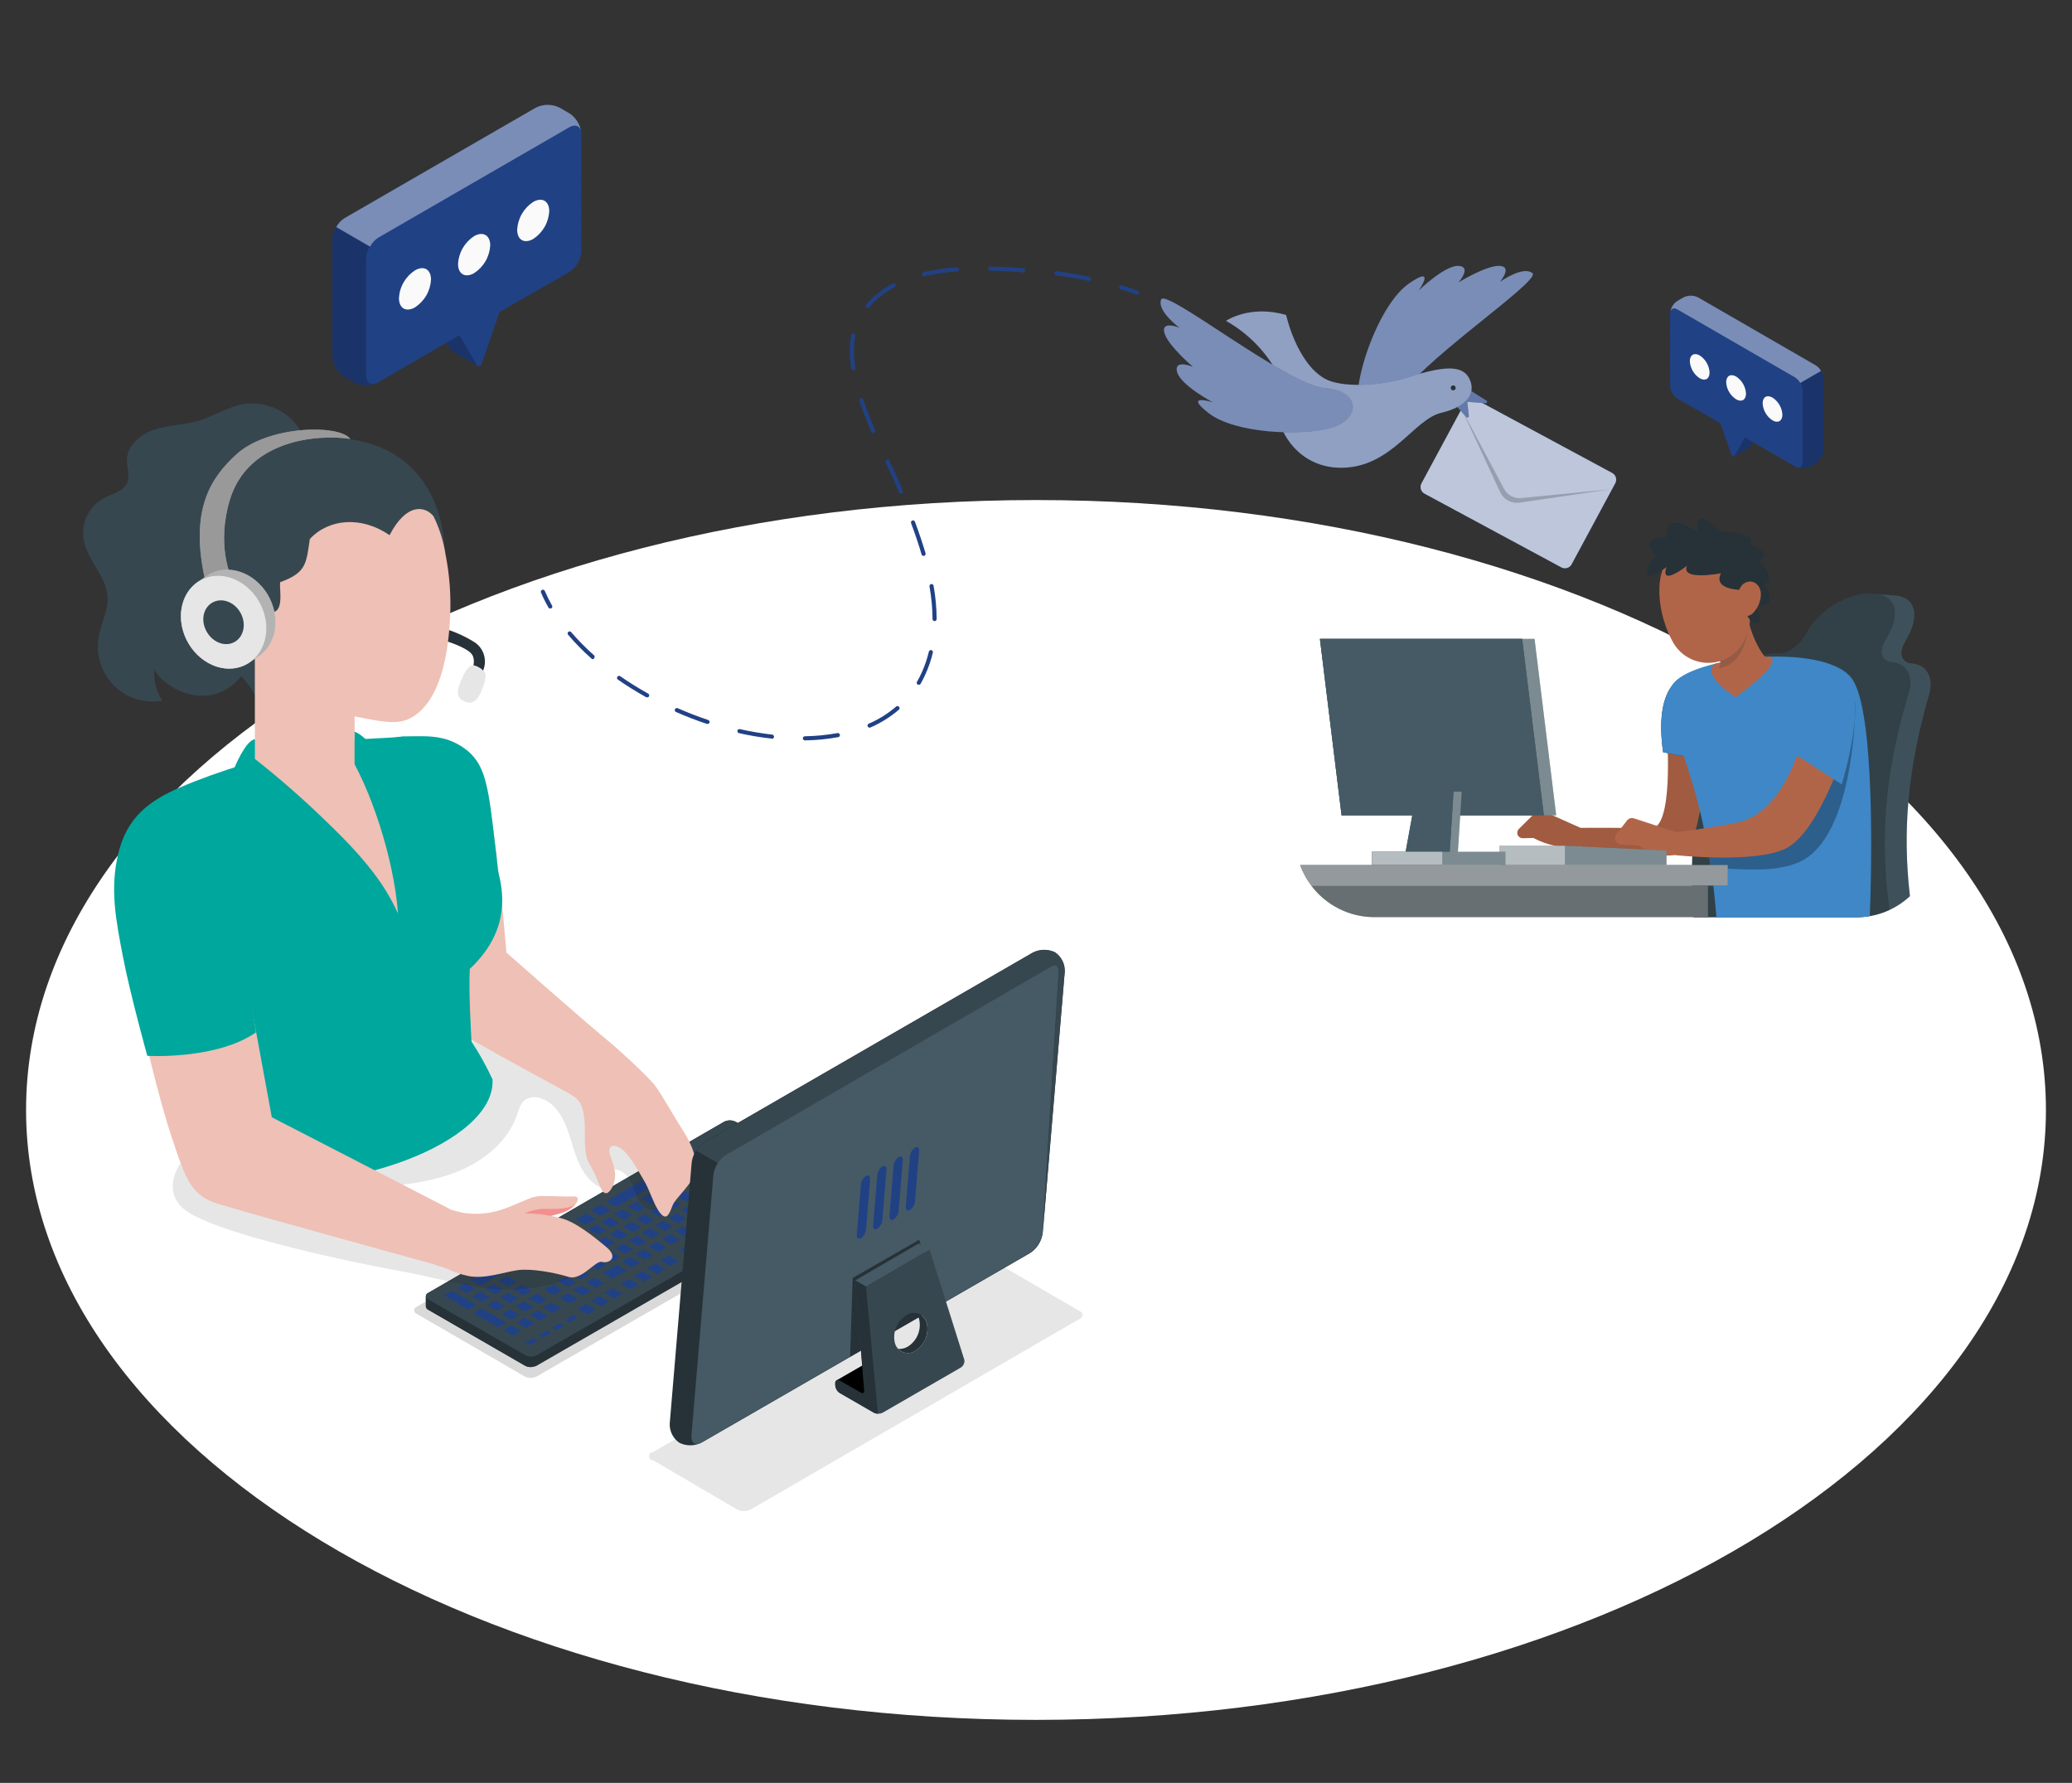<svg width="537" height="462" viewBox="0 0 537 462" fill="none" xmlns="http://www.w3.org/2000/svg">
<rect x="0" y="0" width="537" height="462" fill="#333333" stroke="none"/>
<g clip-path="url(#clip0)">
<path d="M268.5 445.679C413.058 445.679 530.245 374.917 530.245 287.629C530.245 200.34 413.058 129.579 268.5 129.579C123.942 129.579 6.755 200.34 6.755 287.629C6.755 374.917 123.942 445.679 268.5 445.679Z" fill="white"/>
<path opacity="0.15" d="M107.924 340.416L136.009 356.698C136.483 356.941 137.008 357.068 137.54 357.068C138.072 357.068 138.597 356.941 139.07 356.698L219.685 310.226C219.87 310.164 220.032 310.045 220.146 309.886C220.261 309.727 220.323 309.536 220.323 309.34C220.323 309.144 220.261 308.953 220.146 308.794C220.032 308.635 219.87 308.516 219.685 308.454L191.6 292.172C191.125 291.931 190.601 291.806 190.069 291.806C189.537 291.806 189.013 291.931 188.539 292.172L107.924 338.676C107.749 338.745 107.599 338.864 107.493 339.02C107.387 339.175 107.331 339.358 107.331 339.546C107.331 339.734 107.387 339.917 107.493 340.073C107.599 340.228 107.749 340.347 107.924 340.416Z" fill="black"/>
<path d="M216.398 306.059C216.379 305.872 216.312 305.693 216.203 305.541C216.094 305.388 215.946 305.267 215.775 305.189L190.654 290.69C190.191 290.452 189.677 290.327 189.156 290.327C188.635 290.327 188.121 290.452 187.658 290.69L110.985 335.025C110.814 335.103 110.667 335.224 110.558 335.376C110.448 335.529 110.381 335.708 110.362 335.895V338.526C110.381 338.713 110.448 338.891 110.558 339.044C110.667 339.197 110.814 339.318 110.985 339.396L136.106 353.895C136.571 354.128 137.084 354.25 137.604 354.25C138.124 354.25 138.637 354.128 139.102 353.895L215.775 309.678C215.945 309.601 216.091 309.482 216.2 309.331C216.31 309.18 216.378 309.004 216.398 308.819V306.059Z" fill="#263238"/>
<path d="M136.107 351.188L110.986 336.754C110.805 336.692 110.648 336.576 110.537 336.421C110.426 336.266 110.366 336.08 110.366 335.889C110.366 335.698 110.426 335.512 110.537 335.357C110.648 335.202 110.805 335.086 110.986 335.025L187.659 290.69C188.122 290.452 188.636 290.327 189.157 290.327C189.678 290.327 190.192 290.452 190.655 290.69L215.776 305.189C215.957 305.25 216.114 305.366 216.225 305.522C216.336 305.677 216.396 305.863 216.396 306.053C216.396 306.244 216.336 306.43 216.225 306.585C216.114 306.74 215.957 306.857 215.776 306.918L139.103 351.188C138.64 351.427 138.126 351.551 137.605 351.551C137.084 351.551 136.57 351.427 136.107 351.188Z" fill="#37474F"/>
<path d="M137.502 351.564V354.26C137.012 354.261 136.53 354.143 136.095 353.916L110.996 339.417C110.825 339.339 110.678 339.218 110.568 339.065C110.459 338.913 110.392 338.734 110.373 338.547V335.884C110.392 336.071 110.459 336.249 110.568 336.402C110.678 336.554 110.825 336.676 110.996 336.754L136.095 351.199C136.53 351.426 137.012 351.551 137.502 351.564Z" fill="#263238"/>
<path d="M188.968 292.978L191.46 294.406L188.088 296.361L185.51 294.911L188.882 292.967L188.968 292.978ZM192.867 295.222L195.348 296.661L192.706 298.186L190.193 296.79L192.845 295.254L192.867 295.222ZM184.275 295.695H184.329L186.82 297.134L184.168 298.659L181.601 297.231L184.243 295.695H184.275ZM196.776 297.467L199.268 298.906L194.972 301.376L192.405 299.937L196.701 297.467H196.776ZM188.893 297.521L191.385 298.96L189.237 300.173L186.67 298.734L188.818 297.521H188.893ZM180.301 298.004H180.355L182.847 299.432L180.194 300.968L177.627 299.518L180.269 297.993L180.301 298.004ZM185.456 299.518H185.521L188.002 300.947L185.897 302.16L183.33 300.721L185.478 299.507L185.456 299.518ZM200.686 299.722L203.167 301.151L199.859 303.116L197.292 301.666L200.664 299.722H200.686ZM176.317 300.302L178.798 301.741L159.659 312.793L157.081 311.343L176.231 300.302H176.317ZM191.17 300.71H191.224L193.715 302.149L191.567 303.363L188.99 301.924L191.138 300.71H191.17ZM182.02 301.505L184.511 302.934L182.363 304.147L179.786 302.708L181.934 301.494L182.02 301.505ZM204.574 301.967L207.065 303.406L204.917 304.62L202.34 303.17L204.488 301.956L204.574 301.967ZM195.982 302.439H196.035L198.516 303.879L196.368 305.092L193.801 303.642L195.949 302.429L195.982 302.439ZM187.733 302.708H187.787L190.279 304.136L188.131 305.35L185.553 303.911L187.701 302.697L187.733 302.708ZM178.583 303.492L181.074 304.931L178.926 306.145L176.349 304.695L178.497 303.481L178.583 303.492ZM201.137 303.954H201.201L203.682 305.393L201.534 306.607L198.967 305.157L201.115 303.943L201.137 303.954ZM192.545 304.426H192.598L195.09 305.866L192.942 307.079L190.365 305.629L192.513 304.416L192.545 304.426ZM184.296 304.695H184.361L186.842 306.123L184.694 307.337L182.127 305.898L184.275 304.684L184.296 304.695ZM209.321 304.695H209.374L211.866 306.123L209.213 307.659L206.646 306.209L209.288 304.684L209.321 304.695ZM175.146 305.479H175.157L177.638 306.918L175.49 308.132L173.009 306.693L175.103 305.479H175.146ZM197.7 305.941H197.711L200.192 307.38L198.044 308.593L195.563 307.154L197.711 305.941H197.7ZM189.108 306.413L191.6 307.852L189.452 309.066L186.971 307.638L189.119 306.424L189.108 306.413ZM180.87 306.682H180.924L183.405 308.121L181.257 309.335L178.69 307.885L180.838 306.671L180.87 306.682ZM171.72 307.466L174.201 308.905L172.053 310.119L169.486 308.669L171.634 307.455L171.72 307.466ZM203.843 307.863L206.335 309.292L204.187 310.516L201.609 309.066L203.757 307.852L203.843 307.863ZM194.274 307.928L196.766 309.367L194.618 310.58L192.04 309.141L194.188 307.928H194.274ZM185.682 308.4H185.746L188.227 309.839L186.079 311.053L183.469 309.678L185.617 308.465L185.682 308.4ZM177.444 308.669L179.936 310.108L177.788 311.321L175.21 309.872L177.358 308.658L177.444 308.669ZM168.294 309.453H168.348L170.839 310.892L168.691 312.105L166.114 310.666L168.262 309.453H168.294ZM200.417 309.85H200.482L202.963 311.289L200.815 312.503L198.248 311.053L200.342 309.839L200.417 309.85ZM190.848 309.915H190.902L193.393 311.354L191.245 312.567L188.668 311.128L190.816 309.915H190.848ZM182.256 310.398L184.747 311.826L182.599 313.04L180.022 311.601L182.17 310.387L182.256 310.398ZM174.007 310.656L176.499 312.095L174.351 313.308L171.784 311.826L173.879 310.613L174.007 310.656ZM164.857 311.45H164.911L167.402 312.879L165.254 314.092L162.688 312.653L164.782 311.44L164.857 311.45ZM196.991 311.837L199.472 313.276L197.324 314.49L194.757 313.04L196.905 311.826L196.991 311.837ZM187.411 311.912H187.475L189.956 313.341L187.808 314.554L185.242 313.115L187.39 311.901L187.411 311.912ZM155.889 312.127H155.825L158.316 313.566L155.664 315.091L153.097 313.652L155.739 312.116L155.889 312.127ZM178.808 312.385H178.862L181.354 313.813L179.206 315.037L176.628 313.588L178.776 312.374L178.808 312.385ZM170.571 312.642H170.624L173.105 314.082L170.957 315.295L168.39 313.856L170.538 312.642H170.571ZM161.42 313.437L163.901 314.866L161.753 316.079L159.186 314.64L161.334 313.426L161.42 313.437ZM193.544 313.824H193.597L196.089 315.263L193.941 316.477L191.267 315.048L193.415 313.835L193.544 313.824ZM183.974 313.899L186.466 315.327L184.318 316.552L181.751 315.102L183.899 313.888L183.974 313.899ZM175.382 314.372H175.447L177.928 315.811L175.78 317.024L173.213 315.574L175.361 314.361L175.382 314.372ZM151.926 314.436H151.98L154.471 315.864L151.819 317.4L149.252 315.95L151.894 314.425L151.926 314.436ZM167.145 314.629L169.572 316.122L167.424 317.336L164.846 315.897L166.994 314.683L167.145 314.629ZM157.994 315.424H157.973L160.464 316.863L158.316 318.077L155.739 316.627L157.887 315.413L157.994 315.424ZM180.548 315.886H180.527L183.018 317.325L180.87 318.539L178.293 317.089L180.441 315.875L180.548 315.886ZM171.956 316.359L174.448 317.798L172.3 319.011L169.733 317.561L171.881 316.348L171.956 316.359ZM163.708 316.627H163.762L166.253 318.055L164.105 319.269L161.528 317.83L163.676 316.616L163.708 316.627ZM188.635 316.627L191.116 318.066L188.968 319.28L186.401 317.83L188.549 316.616L188.635 316.627ZM147.952 316.681L150.433 318.12L147.791 319.645L145.214 318.195L147.866 316.67L147.952 316.681ZM154.557 317.357H154.611L157.103 318.796L154.955 320.01L152.388 318.56L154.482 317.347L154.557 317.357ZM177.111 317.819H177.176L179.657 319.258L177.509 320.472L174.942 319.022L177.036 317.808L177.111 317.819ZM168.519 318.292H168.573L171.065 319.731L168.917 320.944L166.339 319.495L168.487 318.281L168.519 318.292ZM160.271 318.56H160.335L162.816 319.999L160.668 321.213L157.973 319.828L160.121 318.614L160.271 318.56ZM185.199 318.614H185.252L187.744 320.053L185.596 321.267L183.018 319.817L185.166 318.603L185.199 318.614ZM143.968 318.979L146.459 320.418L143.087 322.362L140.509 320.923L143.882 318.979H143.968ZM151.121 319.344H151.185L153.666 320.783L146.889 324.714L144.322 323.264L150.959 319.43L151.121 319.344ZM173.675 319.806H173.728L176.209 321.245L174.061 322.459L171.494 321.009L173.642 319.806H173.675ZM165.083 320.279H165.147L167.628 321.718L165.48 322.931L162.913 321.492L165.007 320.279H165.083ZM156.845 320.547H156.899L159.39 321.986L157.242 323.2L154.665 321.75L156.813 320.536L156.845 320.547ZM181.762 320.601H181.815L184.307 322.04L182.159 323.254L179.453 321.879L181.547 320.665L181.762 320.601ZM170.248 321.793H170.302L172.794 323.232L170.646 324.446L168.068 323.007L170.216 321.793H170.248ZM138.544 322.126L141.036 323.554L138.888 324.768L136.31 323.329L138.458 322.115L138.544 322.126ZM161.646 322.276H161.699L164.18 323.705L162.032 324.918L159.466 323.479L161.614 322.266L161.646 322.276ZM153.397 322.534H153.451L155.943 323.973L154.02 325.047C153.956 325.082 153.902 325.133 153.865 325.195C153.827 325.257 153.806 325.329 153.806 325.402C153.806 325.477 153.827 325.552 153.866 325.616C153.906 325.681 153.963 325.733 154.031 325.767L157.253 327.646L154.783 329.075L148.339 325.38L153.344 322.491L153.397 322.534ZM178.325 322.588H178.379L180.86 324.027L178.712 325.24L176.145 323.801L178.293 322.588H178.325ZM166.801 323.791L169.293 325.219L167.145 326.433L164.578 324.993L166.726 323.78L166.801 323.791ZM135.096 324.113H135.15L137.642 325.541L135.419 326.862L132.852 325.412L134.946 324.199L135.096 324.113ZM158.198 324.263H158.252L160.744 325.692L158.596 326.905L156.018 325.466L158.166 324.252L158.198 324.263ZM173.374 325.445H173.438L175.919 326.884L173.771 328.097L171.204 326.647L173.299 325.434L173.374 325.445ZM163.364 325.777H163.418L165.899 327.206L163.751 328.43L161.184 326.98L163.332 325.767L163.364 325.777ZM131.649 326.1H131.713L134.194 327.539L132.046 328.752L129.479 327.303L131.627 326.089L131.649 326.1ZM138.995 326.357H139.049L141.53 327.797L139.382 329.01L136.815 327.56L138.963 326.347L138.995 326.357ZM169.937 327.431H169.991L172.472 328.871L170.324 330.084L167.639 328.71L169.787 327.496L169.937 327.431ZM159.917 327.764H159.97L162.462 329.193L158.724 331.341L156.147 329.902L159.884 327.754L159.917 327.764ZM127.482 328.505H127.535L130.027 329.945L124.475 333.167L121.908 331.717L127.45 328.495L127.482 328.505ZM150.218 328.86H150.283L152.764 330.299L150.616 331.513L148.049 330.073L150.197 328.86H150.218ZM166.489 329.429H166.543L169.035 330.868L166.887 332.082L164.309 330.643L166.457 329.429H166.489ZM131.38 330.75H131.434L133.915 332.189L131.767 333.403L129.2 331.964L131.348 330.75H131.38ZM146.782 330.858H146.835L149.316 332.286L147.168 333.5L144.601 332.06L146.749 330.847L146.782 330.858ZM154.117 331.115L156.609 332.544L154.461 333.768L151.883 332.318L154.031 331.105L154.117 331.115ZM163.042 331.416L165.534 332.844L163.386 334.058L160.819 332.619L162.967 331.405L163.042 331.416ZM120.597 332.49H120.651L123.143 333.929L120.995 335.143L118.417 333.704L120.565 332.49H120.597ZM127.933 332.758H127.987L130.478 334.187L128.33 335.401L125.753 333.961L127.901 332.748L127.933 332.758ZM143.334 332.855H143.388L145.729 334.38L143.581 335.605L141.003 334.155L143.151 332.941L143.334 332.855ZM135.268 333.016H135.322L137.814 334.445L135.666 335.658L133.099 334.219L135.193 333.006L135.268 333.016ZM150.669 333.113H150.723L153.215 334.552L151.067 335.766L148.489 334.316L150.637 333.102L150.669 333.113ZM158.843 333.854H158.896L161.377 335.282L159.229 336.507L156.662 335.057L158.81 333.843L158.843 333.854ZM117.15 334.488H117.204L123.583 338.161L121.435 339.385L114.991 335.691L117.139 334.477L117.15 334.488ZM124.485 334.745H124.55L127.031 336.174L124.883 337.398L122.316 335.948L124.464 334.735L124.485 334.745ZM131.821 335.003H131.885L134.366 336.432L132.218 337.656L129.651 336.206L131.799 334.992L131.821 335.003ZM147.222 335.1H147.286L149.767 336.539L147.619 337.753L145.052 336.303L147.147 335.089L147.222 335.1ZM139.167 335.261H139.221L141.702 336.7L139.554 337.914L136.879 336.528L139.027 335.315L139.167 335.261ZM155.395 335.841L157.887 337.28L155.739 338.494L153.161 337.044L155.309 335.83L155.395 335.841ZM128.384 336.99H128.438L130.929 338.429L128.781 339.643L126.204 338.193L128.352 336.979L128.384 336.99ZM135.719 337.248H135.773L138.265 338.687L136.117 339.901L133.539 338.451L135.687 337.237L135.719 337.248ZM142.937 337.602L145.428 339.041L143.28 340.255L140.703 338.805L142.851 337.591L142.937 337.602ZM151.829 337.924H151.883L154.375 339.364L152.227 340.577L149.66 339.127L151.754 337.914L151.829 337.924ZM124.818 339.074H124.872L131.252 342.757L129.104 343.971L122.66 340.276L124.808 339.063L124.818 339.074ZM132.154 339.331L134.645 340.771L132.497 341.984L130.049 340.491L132.197 339.288L132.154 339.331ZM139.489 339.589H139.543L142.034 341.028L139.886 342.242L137.32 340.803L139.468 339.589H139.489ZM148.629 340.824L149.703 341.436L147.555 342.65L146.395 342.027L148.543 340.813L148.629 340.824ZM136.02 341.49H136.074L138.555 342.929L136.407 344.143L133.84 342.704L135.988 341.49H136.02ZM145.181 342.811H145.246L146.32 343.423L144.172 344.637L143.023 344.014L145.106 342.8L145.181 342.811ZM132.573 343.488H132.626L135.118 344.916L132.97 346.13L130.392 344.691L132.54 343.477L132.573 343.488ZM141.745 344.798H141.798L142.872 345.41L140.724 346.624L139.575 346.001L141.723 344.798H141.745ZM138.297 346.785L139.371 347.397L137.223 348.611L136.063 347.988L138.211 346.785H138.297Z" fill="#214185"/>
<path opacity="0.1" d="M45.203 309.979C46.363 312.911 48.865 314.436 52.57 316.09C63.418 320.977 89.419 326.83 104.015 329.429C112.51 330.943 121.199 333.725 129.877 334.101C137.642 334.412 145.697 333.027 152.141 328.645C153.064 328.137 153.795 327.341 154.224 326.379C154.402 325.601 154.32 324.788 153.993 324.061C153.665 323.334 153.109 322.734 152.409 322.351C150.988 321.616 149.422 321.202 147.823 321.138C130.527 319.057 113.605 314.571 97.549 307.809C104.756 307.047 112.081 306.263 118.782 303.513C125.484 300.764 131.67 295.748 133.99 288.896C134.463 287.522 134.849 285.996 135.988 285.084C136.627 284.656 137.362 284.395 138.127 284.324C138.892 284.253 139.663 284.373 140.37 284.675C145.085 286.362 146.953 291.882 148.35 296.693C149.746 301.505 152.066 306.993 156.942 308.099C155.17 307.025 155.868 303.954 157.736 303.213C159.605 302.472 161.893 303.632 163.031 305.361C164.17 307.09 164.46 309.055 165.405 310.806C166.35 312.556 168.38 314.028 170.216 313.308C171.183 312.822 171.945 312.007 172.364 311.01C174.963 305.93 174.512 299.668 172.214 294.438C169.916 289.208 166.06 284.826 161.936 280.884C156.19 275.396 149.724 270.466 142.282 267.674C126.709 261.821 109.192 266.084 93.758 272.314C82.116 277.008 70.937 282.779 60.367 289.551C56.358 291.945 52.663 294.832 49.37 298.143C47.018 300.657 44.547 304.222 44.794 307.809C44.82 308.549 44.958 309.28 45.203 309.979Z" fill="black"/>
<path d="M177.197 293.257C174.92 289.735 170.839 282.517 169.561 281.035C166.071 277.061 158.875 270.778 158.875 270.778C152.087 265.247 131.241 246.839 131.241 246.839C131.241 246.839 128.019 206.027 124.41 199.497C120.243 191.893 112.317 191.582 104.112 191.088C104.112 191.088 101.964 199.948 101.126 207.198C101.126 207.198 108.504 252.972 109.385 257.225C110.266 261.478 112.424 263.346 116.817 266.171C123.529 270.467 147.813 283.516 147.813 283.516L149.005 284.343C149.823 284.919 150.439 285.738 150.766 286.684C151.081 287.625 151.293 288.598 151.4 289.584C151.786 292.967 151.4 293.88 151.69 297.575C151.98 301.269 152.764 301.151 154.214 304.319C155.513 307.252 155.9 309.088 156.974 309.195C158.048 309.303 159.423 306.919 159.423 304.502C159.423 302.086 157.951 299.422 157.897 298.402C157.844 297.381 158.381 296.114 160.679 297.467C162.978 298.821 165.126 302.934 166.833 305.78C168.541 308.626 169.454 312.385 171.183 314.437C172.912 316.488 173.556 314.211 174.351 312.289C175.146 310.366 179.023 307.23 180.043 304.158C181.064 301.087 179.453 296.791 177.197 293.257Z" fill="#EFC0B5"/>
<path d="M104.112 190.829C109.761 190.829 114.347 190.206 119.319 193.235C124.292 196.264 125.634 200.409 126.762 206.853C127.782 212.717 129.855 232.909 129.855 232.909C129.855 232.909 115.507 240.824 103.005 235.776L104.112 190.829Z" fill="#00A79D"/>
<path d="M115.99 163.141C118.376 163.922 120.662 164.982 122.799 166.299C124.141 167.115 125.109 168.425 125.497 169.946C125.884 171.468 125.66 173.081 124.872 174.44L122.284 173.924C122.284 173.924 123.615 170.885 122.058 169.263C120.501 167.641 115.947 166.234 115.947 166.234L115.99 163.141Z" fill="#263238"/>
<path d="M123.798 172.754C121.65 171.733 120.683 173.044 119.201 176.609C117.719 180.175 118.739 181.152 120.544 181.861C122.348 182.57 123.766 181.378 124.84 178.424C126.086 175.106 126.053 173.86 123.798 172.754Z" fill="white"/>
<path opacity="0.1" d="M123.97 172.786C121.822 171.766 120.855 173.076 119.373 176.642C117.891 180.207 118.911 181.185 120.716 181.894C122.52 182.602 123.938 181.41 125.012 178.457C126.268 175.138 126.236 173.892 123.97 172.786Z" fill="black"/>
<path d="M80.806 193.428C68.992 196.081 56.297 199.872 46.781 204.007C46.781 204.007 46.019 244.722 52.613 264.151C59.208 283.58 57.307 305.715 57.307 305.715C89.527 310.924 128.609 295.952 127.643 279.713C126.088 276.32 124.271 273.052 122.208 269.94C122.208 269.94 121.403 256.891 121.757 251.081C145.385 228.967 112.575 200.603 104.112 190.872C98.956 191.538 91.385 191.055 80.806 193.428Z" fill="#00A79D"/>
<path d="M78.862 133.596C77.337 136.334 77.97 139.567 78.593 142.467C79.077 144.679 80.398 147.418 79.839 149.663C78.951 152.756 77.063 155.468 74.469 157.374C73.832 157.907 73.153 158.388 72.439 158.813C71.827 159.146 71.118 159.297 70.495 159.64C69.174 160.417 68.081 161.528 67.327 162.862C66.29 164.783 65.517 166.835 65.029 168.963C64.538 171.09 63.723 173.13 62.612 175.009C61.37 176.766 59.695 178.173 57.749 179.093C55.804 180.013 53.654 180.416 51.507 180.261C49.138 180.084 46.845 179.348 44.816 178.113C43.79 177.496 42.829 176.776 41.948 175.965C41.143 175.275 40.497 174.417 40.058 173.452C39.743 176.316 40.459 179.198 42.077 181.582C39.866 181.974 37.594 181.838 35.445 181.184C33.297 180.53 31.334 179.378 29.716 177.82C28.098 176.263 26.871 174.345 26.136 172.224C25.4 170.102 25.177 167.836 25.484 165.612C25.871 162.862 27.041 160.242 27.632 157.567C29.265 150.264 22.713 146.269 21.639 139.61C21.34 137.529 21.683 135.405 22.623 133.524C23.564 131.643 25.057 130.094 26.902 129.085C29.146 127.904 32.1 127.313 33.034 124.961C33.754 123.156 32.873 121.148 32.905 119.204C32.905 115.359 36.535 112.427 40.187 111.267C43.839 110.107 47.802 110.118 51.486 109.023C55.416 107.863 59.004 105.468 62.999 104.727C65.382 104.351 67.82 104.561 70.103 105.339C72.386 106.118 74.445 107.441 76.102 109.194C77.616 110.805 78.443 112.685 79.785 114.35C81.128 116.014 83.179 116.874 84.167 118.828C84.877 120.09 85.272 121.504 85.321 122.951C85.369 124.397 85.07 125.834 84.447 127.141C83.104 129.708 80.258 131.115 78.862 133.596Z" fill="#37474F"/>
<path d="M115.195 142.274C114.744 129.493 107.323 111.257 79.861 113.587C53.097 115.864 45.224 139.739 47.641 152.702C51.045 170.595 64.062 171.744 67.445 183.44L115.195 142.274Z" fill="#37474F"/>
<path d="M55.341 152.047C56.121 151.059 57.173 150.32 58.368 149.923C59.563 149.526 60.848 149.488 62.065 149.813C63.359 150.177 64.513 150.926 65.372 151.961C66.608 153.325 66.586 155.183 67.456 156.74C67.71 157.243 68.08 157.678 68.536 158.009C68.992 158.339 69.52 158.556 70.076 158.641C73.76 158.974 72.386 152.992 72.59 150.866C79.549 148.395 79.356 145.818 80.301 139.675C85.177 134.412 93.64 133.639 100.965 138.676C105.433 130.084 110.276 131.158 112.371 133.81C113.917 136.964 114.971 140.336 115.496 143.809C116.512 149.003 116.905 154.3 116.667 159.586C115.764 180.111 108.998 185.04 105.626 186.437C102.254 187.833 98.108 186.823 91.911 185.652V197.982C98.355 210.279 103.499 228.892 103.252 241.049C93.339 222.276 77.82 212.234 70.485 205.414C68.805 203.895 67.316 202.179 66.049 200.302V167.91C66.049 167.91 63.343 170.799 59.047 167.384C53.301 162.787 51.539 156.343 55.341 152.047Z" fill="#EFC0B5"/>
<path d="M91.911 189.616C96.057 190.819 108.171 207.208 112.102 213.115L107.656 224.456C110.317 227.209 112.669 230.245 114.669 233.51L105.615 259.877C105.615 259.877 106.431 224.746 91.911 198.014V189.616Z" fill="#00A79D"/>
<path d="M104.412 239.771C107.634 248.138 108.085 267.534 108.085 267.534C108.085 267.534 104.863 249.437 89.645 243.101C89.645 242.231 89.806 229.837 89.806 229.837C89.806 229.837 69.4 224.66 65.104 222.716L60.711 199.088C60.711 199.088 63.643 191.764 66.081 191.57V196.672C72.801 201.97 79.229 207.627 85.338 213.62C96.465 224.349 101.212 231.405 104.412 239.771Z" fill="#00A79D"/>
<path d="M157.167 323.178C153.881 320.418 149.123 316.595 145.353 315.66C144.475 315.406 143.582 315.209 142.679 315.07C143.951 314.797 145.204 314.438 146.427 313.996C147.656 313.507 148.716 312.671 149.477 311.59C149.757 311.149 149.928 310.516 149.477 310.172C149.316 310.064 149.124 310.012 148.93 310.022C146.148 310.161 143.925 309.914 141.412 309.936C140.269 309.871 139.124 309.987 138.018 310.279C137.008 310.655 135.999 311.042 135.011 311.472C130.532 313.448 126.419 315.231 119.803 314.253L117.032 313.523L70.442 289.519L61.603 241.404C61.603 241.404 59.455 211.568 47.372 204.329C40.928 206.778 33.872 212.835 31.96 219.365C29.705 227.13 30.585 238.16 34.431 255.269C37.653 269.586 41.014 284.267 44.655 295.168C48.296 306.069 49.692 309.925 56.845 312.062C68.841 315.649 112.124 327.517 112.124 327.517C113.01 327.859 113.914 328.157 114.83 328.409C116.323 328.827 117.719 329.859 121.274 330.632C125.495 331.555 130.629 329.633 134.162 329.139C137.696 328.645 143.903 329.805 147.329 330.879C150.755 331.953 154.31 326.518 156.018 327.002C157.726 327.485 160.464 325.949 157.167 323.178Z" fill="#EFC0B5"/>
<path d="M140.939 313.244C139.207 313.308 137.507 313.729 135.945 314.479C138.191 314.408 140.438 314.609 142.636 315.08C143.908 314.808 145.161 314.449 146.384 314.006C147.462 313.565 148.417 312.869 149.166 311.977C147.233 313.502 143.366 313.287 140.939 313.244Z" fill="#F28F8F"/>
<path d="M46.781 204.007C38.437 207.573 32.905 211.933 30.671 221.116C28.438 230.299 30.016 238.364 31.896 248.084C33.775 257.804 38.179 273.602 38.179 273.602C38.179 273.602 56.039 274.676 66.339 267.534L60.7 230.889C60.7 230.889 57.725 209.13 47.351 204.34" fill="#00A79D"/>
<path d="M61.141 117.851C54.869 123.661 48.854 131.899 53.311 150.962C51.909 152.325 50.921 154.057 50.463 155.958C50.005 157.859 50.095 159.85 50.723 161.702C52.441 167.588 58.091 171.465 63.343 170.294C68.594 169.124 71.441 163.517 69.722 157.621C68.423 153.218 63.697 148.954 59.809 149.233C59.809 149.233 56.082 141.081 59.573 129.525C64.341 113.78 82.696 112.47 90.772 113.748C88.066 109.914 69.432 110.172 61.141 117.851Z" fill="white"/>
<path opacity="0.4" d="M61.141 117.851C54.869 123.661 48.854 131.899 53.311 150.962C51.909 152.325 50.921 154.057 50.463 155.958C50.005 157.859 50.095 159.85 50.723 161.702C52.441 167.588 58.091 171.465 63.343 170.294C68.594 169.124 71.441 163.517 69.722 157.621C68.423 153.218 63.697 148.954 59.809 149.233C59.809 149.233 56.082 141.081 59.573 129.525C64.341 113.78 82.696 112.47 90.772 113.748C88.066 109.914 69.432 110.172 61.141 117.851Z" fill="black"/>
<path d="M70.839 157.417C68.927 150.887 62.666 146.602 56.877 147.826C55.993 148.011 55.142 148.33 54.353 148.771C53.698 149.136 51.722 150.49 51.335 150.747C47.619 153.207 45.965 158.265 47.437 163.464C49.348 169.994 55.61 174.279 61.399 173.054C62.466 172.83 63.485 172.415 64.406 171.83C64.878 171.529 66.726 170.294 67.177 169.972C70.732 167.47 72.332 162.54 70.839 157.417Z" fill="white"/>
<path opacity="0.3" d="M70.839 157.417C68.927 150.887 62.666 146.602 56.877 147.826C55.993 148.011 55.142 148.33 54.353 148.771C53.698 149.136 51.722 150.49 51.335 150.747C47.619 153.207 45.965 158.265 47.437 163.464C49.348 169.994 55.61 174.279 61.399 173.054C62.466 172.83 63.485 172.415 64.406 171.83C64.878 171.529 66.726 170.294 67.177 169.972C70.732 167.47 72.332 162.54 70.839 157.417Z" fill="black"/>
<path d="M68.466 159.007C66.554 152.487 60.292 148.191 54.504 149.427C48.715 150.662 45.525 156.945 47.437 163.464C49.348 169.983 55.61 174.279 61.399 173.055C67.188 171.83 70.377 165.537 68.466 159.007Z" fill="white"/>
<path opacity="0.1" d="M68.466 159.007C66.554 152.487 60.292 148.191 54.504 149.427C48.715 150.662 45.525 156.945 47.437 163.464C49.348 169.983 55.61 174.279 61.399 173.055C67.188 171.83 70.377 165.537 68.466 159.007Z" fill="black"/>
<path d="M62.913 160.188C62.011 157.106 59.047 155.086 56.308 155.666C53.569 156.246 52.012 159.211 52.968 162.293C53.923 165.375 56.834 167.395 59.573 166.815C62.312 166.235 63.815 163.26 62.913 160.188Z" fill="#37474F"/>
<path opacity="0.1" d="M190.998 391.13L169.282 378.414C168.997 378.414 168.724 378.301 168.522 378.1C168.321 377.898 168.208 377.625 168.208 377.34C168.208 377.055 168.321 376.782 168.522 376.581C168.724 376.379 168.997 376.266 169.282 376.266L254.439 327.098C254.998 326.813 255.616 326.664 256.244 326.664C256.871 326.664 257.489 326.813 258.048 327.098L279.743 339.718C279.975 339.776 280.181 339.91 280.328 340.099C280.476 340.288 280.556 340.52 280.556 340.76C280.556 340.999 280.476 341.232 280.328 341.42C280.181 341.609 279.975 341.743 279.743 341.801L194.596 391.141C194.039 391.425 193.421 391.572 192.796 391.57C192.17 391.568 191.554 391.418 190.998 391.13Z" fill="black"/>
<path d="M270.249 319.494L275.952 251.832C275.999 250.841 275.791 249.854 275.347 248.966C274.903 248.079 274.239 247.32 273.417 246.763C272.509 246.326 271.512 246.109 270.504 246.127C269.497 246.146 268.508 246.401 267.617 246.87L182.557 295.985C181.672 296.563 180.92 297.325 180.354 298.218C179.787 299.11 179.417 300.114 179.27 301.161L173.578 368.823C173.525 369.814 173.73 370.802 174.172 371.69C174.614 372.579 175.279 373.338 176.102 373.893C177.011 374.331 178.011 374.55 179.02 374.531C180.029 374.512 181.02 374.257 181.912 373.785L266.973 324.714C267.863 324.132 268.616 323.364 269.182 322.463C269.747 321.562 270.111 320.549 270.249 319.494Z" fill="#263238"/>
<path d="M275.941 251.822L270.249 319.484L274.384 252.316C274.534 250.415 273.847 249.695 272.236 250.64L188.216 299.196C187.341 299.756 186.606 300.509 186.068 301.398L180.451 298.176C180.99 297.302 181.726 296.566 182.599 296.028L267.65 246.914C268.545 246.444 269.537 246.19 270.547 246.172C271.558 246.153 272.559 246.37 273.471 246.806C274.273 247.365 274.921 248.118 275.353 248.995C275.785 249.873 275.987 250.845 275.941 251.822Z" fill="#37474F"/>
<path d="M179.195 372.067L184.898 304.405C185.041 303.358 185.408 302.354 185.973 301.46C186.538 300.567 187.289 299.806 188.174 299.228L272.193 250.608C273.846 249.652 274.534 250.383 274.341 252.284L270.206 319.452C270.064 320.501 269.698 321.507 269.133 322.402C268.567 323.297 267.816 324.06 266.93 324.639L181.869 373.742C180.258 374.741 179.045 373.979 179.195 372.067Z" fill="#455A64"/>
<path d="M220.984 331.169L220.329 351.553L243.957 337.967L238.2 321.277L220.984 331.169Z" fill="#263238"/>
<path d="M224.432 333.413L240.928 323.833L238.115 322.212L221.629 331.802L224.432 333.413Z" fill="#455A64"/>
<path d="M249.95 352.456L240.928 323.833L224.432 333.424L221.639 331.792L223.487 353.83L223.948 360.167L224.217 361.52L223.014 360.833L217.644 357.761C217.528 357.682 217.394 357.63 217.254 357.612C217.114 357.593 216.972 357.607 216.839 357.654C216.709 357.737 216.606 357.854 216.539 357.992C216.473 358.131 216.446 358.285 216.463 358.438V358.921C216.481 359.329 216.595 359.726 216.797 360.081C216.999 360.436 217.282 360.738 217.623 360.962L226.451 366.063C226.784 366.233 227.151 366.329 227.525 366.343C227.969 366.363 228.411 366.262 228.803 366.053L248.897 354.453C249.247 354.258 249.533 353.965 249.72 353.61C249.906 353.256 249.986 352.855 249.95 352.456ZM237.266 350.007C236.795 350.333 236.251 350.537 235.681 350.601C235.112 350.665 234.536 350.588 234.004 350.375C233.473 350.162 233.002 349.821 232.634 349.382C232.266 348.943 232.012 348.42 231.896 347.859C231.609 346.527 231.738 345.138 232.267 343.882C232.795 342.625 233.697 341.562 234.85 340.835C235.319 340.504 235.864 340.295 236.435 340.228C237.006 340.161 237.584 340.237 238.118 340.451C238.651 340.664 239.123 341.008 239.49 341.45C239.857 341.892 240.108 342.419 240.22 342.983C240.508 344.315 240.38 345.704 239.851 346.961C239.323 348.218 238.42 349.281 237.266 350.007Z" fill="#37474F"/>
<path d="M216.86 357.664L223.712 353.712L225.098 362.927L216.86 357.664Z" fill="black"/>
<path d="M224.432 333.424L221.629 331.802L223.948 360.156C224.099 360.908 223.669 361.23 223.025 360.822L217.655 357.75C217 357.364 216.473 357.686 216.473 358.438V358.91C216.489 359.318 216.6 359.715 216.798 360.072C216.996 360.428 217.275 360.733 217.612 360.962L226.462 366.063C226.794 366.237 227.161 366.332 227.536 366.342L224.432 333.424Z" fill="#263238"/>
<path d="M237.266 350.007C236.585 350.48 235.756 350.691 234.931 350.602C234.107 350.514 233.342 350.131 232.777 349.523C233.652 349.617 234.534 349.412 235.279 348.944C236.434 348.221 237.337 347.159 237.865 345.904C238.394 344.649 238.522 343.261 238.233 341.93C238.075 341.298 237.77 340.713 237.341 340.223C238.043 340.337 238.693 340.663 239.205 341.156C239.718 341.649 240.068 342.286 240.209 342.983C240.499 344.314 240.372 345.702 239.845 346.959C239.319 348.215 238.418 349.28 237.266 350.007Z" fill="#263238"/>
<path d="M223.132 306.939L222.058 319.989C221.983 320.848 222.456 321.245 223.132 320.869C223.498 320.615 223.804 320.284 224.03 319.901C224.256 319.517 224.397 319.089 224.443 318.646L225.516 305.608C225.592 304.738 225.119 304.351 224.443 304.716C224.079 304.973 223.775 305.304 223.549 305.687C223.323 306.071 223.181 306.497 223.132 306.939Z" fill="#214185"/>
<path d="M227.364 304.501L226.29 317.54C226.215 318.399 226.687 318.796 227.364 318.431C227.729 318.174 228.034 317.841 228.26 317.456C228.486 317.07 228.627 316.641 228.674 316.197L229.748 303.159C229.823 302.3 229.351 301.902 228.674 302.278C228.31 302.534 228.005 302.865 227.779 303.248C227.553 303.632 227.411 304.059 227.364 304.501Z" fill="#214185"/>
<path d="M231.595 302.053L230.521 315.102C230.446 315.961 230.919 316.358 231.595 315.982C231.961 315.728 232.267 315.398 232.493 315.014C232.72 314.63 232.86 314.202 232.906 313.759L233.98 300.721C234.055 299.851 233.582 299.464 232.906 299.83C232.542 300.086 232.238 300.417 232.012 300.801C231.786 301.184 231.644 301.611 231.595 302.053Z" fill="#214185"/>
<path d="M235.827 299.615L234.753 312.653C234.688 313.512 235.15 313.91 235.827 313.545C236.192 313.287 236.497 312.954 236.723 312.569C236.949 312.184 237.09 311.755 237.137 311.311L238.211 298.272C238.286 297.413 237.814 297.016 237.137 297.392C236.773 297.648 236.468 297.978 236.242 298.362C236.016 298.745 235.874 299.172 235.827 299.615Z" fill="#214185"/>
<path d="M123.833 94.813L119.537 86.887L122.931 77.092V71.089L112.545 77.092V83.085L117.002 90.818C117.073 90.94 117.183 91.034 117.314 91.086L123.833 94.813Z" fill="#214185"/>
<path opacity="0.2" d="M123.833 94.813L119.537 86.887L122.931 77.092V71.089L112.545 77.092V83.085L117.002 90.818C117.073 90.94 117.183 91.034 117.314 91.086L123.833 94.813Z" fill="black"/>
<path d="M150.683 34.768C150.619 33.692 150.304 32.646 149.763 31.714C149.222 30.781 148.47 29.988 147.568 29.398L145.033 27.938C144.069 27.446 143.002 27.189 141.919 27.189C140.836 27.189 139.769 27.446 138.804 27.938L89.25 56.517C88.346 57.105 87.593 57.897 87.052 58.83C86.511 59.763 86.197 60.81 86.135 61.887V92.26C86.197 93.336 86.511 94.383 87.052 95.316C87.593 96.249 88.346 97.042 89.25 97.63L91.785 99.101C92.751 99.588 93.817 99.842 94.899 99.842C95.981 99.842 97.048 99.588 98.014 99.101L119.107 86.825L123.564 94.536C123.628 94.646 123.721 94.736 123.834 94.794C123.947 94.853 124.074 94.878 124.2 94.866C124.326 94.855 124.447 94.808 124.547 94.731C124.648 94.653 124.724 94.548 124.767 94.429L129.471 80.832L147.547 70.5C148.449 69.91 149.201 69.118 149.741 68.185C150.282 67.253 150.597 66.206 150.661 65.13L150.683 34.768Z" fill="#214185"/>
<path opacity="0.2" d="M86.135 92.279C86.197 93.355 86.511 94.402 87.052 95.335C87.593 96.268 88.346 97.061 89.25 97.649L91.785 99.12C92.663 99.558 93.624 99.807 94.604 99.85C95.585 99.892 96.564 99.728 97.477 99.367C96.016 99.925 94.899 99.099 94.899 97.316V66.964C94.934 65.882 95.248 64.828 95.812 63.904L87.048 58.834C86.486 59.763 86.171 60.821 86.135 61.906V92.279Z" fill="black"/>
<path opacity="0.4" d="M150.565 33.885C150.199 32.564 148.997 32.145 147.557 32.972L98.057 61.573C97.152 62.152 96.412 62.955 95.909 63.904L87.156 58.845C87.659 57.899 88.399 57.099 89.304 56.525L138.837 27.914C139.802 27.427 140.869 27.173 141.951 27.173C143.033 27.173 144.1 27.427 145.066 27.914L147.611 29.385C148.38 29.899 149.038 30.562 149.545 31.335C150.053 32.108 150.399 32.975 150.565 33.885Z" fill="white"/>
<path d="M107.551 70.058C106.34 70.845 105.332 71.907 104.61 73.157C103.888 74.408 103.471 75.811 103.395 77.253C103.395 79.906 105.253 80.98 107.551 79.649C108.762 78.862 109.77 77.8 110.492 76.549C111.214 75.298 111.631 73.895 111.707 72.453C111.707 69.8 109.871 68.726 107.551 70.058Z" fill="#FAFAFA"/>
<path d="M122.866 61.197C121.657 61.986 120.651 63.048 119.929 64.299C119.206 65.549 118.789 66.951 118.71 68.393C118.71 71.035 120.579 72.109 122.866 70.788C124.083 70.005 125.097 68.944 125.825 67.693C126.553 66.443 126.975 65.037 127.055 63.592C127.055 60.939 125.165 59.865 122.866 61.197Z" fill="#FAFAFA"/>
<path d="M138.192 52.326C136.983 53.115 135.977 54.177 135.255 55.427C134.532 56.678 134.115 58.08 134.036 59.522C134.036 62.174 135.894 63.248 138.192 61.927C139.401 61.139 140.408 60.076 141.13 58.826C141.852 57.576 142.269 56.173 142.349 54.732C142.349 52.079 140.49 51.005 138.192 52.326Z" fill="#FAFAFA"/>
<path d="M449.357 118.274L452.002 113.393L449.912 107.361V103.664L456.308 107.361V111.051L453.563 115.813C453.519 115.888 453.452 115.947 453.371 115.979L449.357 118.274Z" fill="#214185"/>
<path opacity="0.2" d="M449.357 118.274L452.002 113.393L449.912 107.361V103.664L456.308 107.361V111.051L453.563 115.813C453.519 115.888 453.452 115.947 453.371 115.979L449.357 118.274Z" fill="black"/>
<path d="M432.822 81.297C432.861 80.634 433.055 79.99 433.388 79.416C433.722 78.842 434.184 78.353 434.74 77.99L436.301 77.09C436.895 76.787 437.552 76.629 438.219 76.629C438.886 76.629 439.543 76.787 440.137 77.09L470.653 94.69C471.21 95.052 471.674 95.54 472.007 96.115C472.34 96.689 472.533 97.334 472.571 97.997V116.701C472.533 117.364 472.34 118.009 472.007 118.583C471.674 119.158 471.21 119.646 470.653 120.008L469.092 120.914C468.497 121.214 467.841 121.37 467.174 121.37C466.508 121.37 465.851 121.214 465.256 120.914L452.267 113.354L449.522 118.103C449.483 118.171 449.425 118.226 449.356 118.262C449.286 118.298 449.208 118.313 449.13 118.306C449.053 118.299 448.978 118.27 448.917 118.222C448.855 118.175 448.808 118.11 448.781 118.037L445.884 109.664L434.753 103.301C434.198 102.938 433.735 102.45 433.402 101.875C433.069 101.301 432.875 100.657 432.835 99.994L432.822 81.297Z" fill="#214185"/>
<path opacity="0.2" d="M472.571 116.713C472.533 117.376 472.34 118.021 472.007 118.595C471.674 119.17 471.21 119.658 470.653 120.02L469.092 120.926C468.551 121.196 467.96 121.349 467.356 121.375C466.752 121.401 466.149 121.3 465.587 121.078C466.486 121.422 467.174 120.913 467.174 119.815V101.124C467.153 100.458 466.959 99.808 466.612 99.239L472.009 96.117C472.355 96.689 472.549 97.341 472.571 98.009V116.713Z" fill="black"/>
<path opacity="0.4" d="M432.895 80.753C433.12 79.94 433.86 79.682 434.747 80.191L465.23 97.804C465.787 98.161 466.242 98.655 466.553 99.239L471.943 96.124C471.633 95.541 471.177 95.049 470.62 94.695L440.117 77.076C439.522 76.776 438.865 76.62 438.199 76.62C437.533 76.62 436.876 76.776 436.281 77.076L434.714 77.982C434.24 78.299 433.835 78.707 433.523 79.183C433.21 79.659 432.997 80.193 432.895 80.753Z" fill="white"/>
<path d="M459.383 103.029C460.129 103.514 460.749 104.168 461.194 104.938C461.639 105.708 461.896 106.572 461.943 107.46C461.943 109.094 460.799 109.755 459.383 108.935C458.637 108.45 458.017 107.796 457.572 107.026C457.127 106.256 456.871 105.392 456.824 104.504C456.824 102.87 457.955 102.209 459.383 103.029Z" fill="#FAFAFA"/>
<path d="M449.952 97.572C450.697 98.058 451.316 98.712 451.761 99.482C452.206 100.252 452.463 101.116 452.511 102.004C452.511 103.631 451.361 104.292 449.952 103.479C449.202 102.996 448.578 102.343 448.13 101.573C447.681 100.803 447.422 99.937 447.372 99.047C447.372 97.414 448.537 96.752 449.952 97.572Z" fill="#FAFAFA"/>
<path d="M440.514 92.109C441.259 92.595 441.878 93.249 442.323 94.019C442.768 94.789 443.025 95.653 443.073 96.541C443.073 98.174 441.929 98.836 440.514 98.022C439.769 97.536 439.15 96.882 438.705 96.112C438.26 95.342 438.003 94.479 437.954 93.591C437.954 91.957 439.099 91.296 440.514 92.109Z" fill="#FAFAFA"/>
<path d="M460.594 169.366C462.972 169.533 466.051 167.595 467.537 165.074L468.726 163.112C472.162 157.5 479.7 153.482 484.896 153.862L486.192 153.957L489.854 154.219L491.15 154.314C496.346 154.694 497.523 159.343 494.443 165.015C494.004 165.799 493.79 166.204 493.373 166.988C492.054 169.521 493.04 171.744 495.454 171.923C499.615 172.22 501.399 176.072 499.758 180.614C494.479 199.34 493.029 215.094 495.002 232.239C491.225 235.749 486.259 237.699 481.103 237.696H438.895C437.266 216.295 440.345 198.46 448.858 176.928C451.011 172.386 456.42 169.057 460.594 169.366Z" fill="#455A64"/>
<path opacity="0.1" d="M460.594 169.366C462.972 169.533 466.051 167.595 467.537 165.074L468.726 163.112C472.162 157.5 479.7 153.482 484.896 153.862L486.192 153.957L489.854 154.219L491.15 154.314C496.346 154.694 497.523 159.343 494.443 165.015C494.004 165.799 493.79 166.204 493.373 166.988C492.054 169.521 493.04 171.744 495.454 171.923C499.615 172.22 501.399 176.072 499.758 180.614C494.479 199.34 493.029 215.094 495.002 232.239C491.225 235.749 486.259 237.699 481.103 237.696H438.895C437.266 216.295 440.345 198.46 448.858 176.928C451.011 172.386 456.42 169.057 460.594 169.366Z" fill="black"/>
<path opacity="0.2" d="M460.594 169.366C462.972 169.533 466.051 167.595 467.537 165.074L468.726 163.112C472.162 157.5 479.7 153.482 484.896 153.862L486.192 153.957C491.4 154.326 492.517 158.975 489.355 164.658C488.915 165.443 488.701 165.847 488.273 166.632C486.917 169.152 487.88 171.387 490.294 171.566C494.455 171.863 496.167 175.703 494.503 180.245C488.558 200.363 487.143 217.103 489.747 235.83C487.066 237.063 484.15 237.704 481.198 237.708H438.99C437.361 216.307 440.441 198.472 448.954 176.94C451.011 172.386 456.42 169.057 460.594 169.366Z" fill="black"/>
<path d="M432.035 190.577C432.035 190.577 433.877 214.939 427.766 214.689C421.655 214.44 409.623 214.523 409.623 214.523L399.683 210.088C399.425 209.97 399.138 209.934 398.859 209.985C398.58 210.036 398.324 210.172 398.125 210.373L393.619 214.832C393.427 215.031 393.298 215.282 393.248 215.554C393.198 215.826 393.23 216.107 393.339 216.361C393.448 216.615 393.63 216.832 393.862 216.983C394.094 217.134 394.365 217.213 394.641 217.21L397.4 217.139C401.11 219.123 405.335 219.931 409.515 219.457C408.089 219.029 434.662 223.963 437.385 220.194C441.106 215.058 442.747 193.538 442.747 193.538L432.035 190.577Z" fill="#B16548"/>
<path opacity="0.1" d="M432.035 190.577C432.035 190.577 433.877 214.939 427.766 214.689C421.655 214.44 409.623 214.523 409.623 214.523L399.683 210.088C399.425 209.97 399.138 209.934 398.859 209.985C398.58 210.036 398.324 210.172 398.125 210.373L393.619 214.832C393.427 215.031 393.298 215.282 393.248 215.554C393.198 215.826 393.23 216.107 393.339 216.361C393.448 216.615 393.63 216.832 393.862 216.983C394.094 217.134 394.365 217.213 394.641 217.21L397.4 217.139C401.11 219.123 405.335 219.931 409.515 219.457C408.089 219.029 434.662 223.963 437.385 220.194C441.106 215.058 442.747 193.538 442.747 193.538L432.035 190.577Z" fill="black"/>
<path d="M437.789 175.406C433.652 175.287 428.979 180.661 431.036 194.941L442.426 197.105C442.426 197.105 446.124 175.703 437.789 175.406Z" fill="#263238"/>
<path d="M437.789 175.406C433.652 175.287 428.979 180.661 431.036 194.941L442.426 197.105C442.426 197.105 446.124 175.703 437.789 175.406Z" fill="#3F87C7"/>
<path d="M479.843 175.703C486.073 183.729 485.051 225.949 484.599 237.399C483.421 237.606 482.228 237.713 481.032 237.72H444.84C441.748 197.14 428.61 185.132 433.426 177.475C438.11 170.127 472.614 166.334 479.843 175.703Z" fill="#3F87C7"/>
<path d="M449.786 180.662C449.786 180.662 440.762 175.05 444.424 172.006C449.15 170.895 453.98 170.277 458.834 170.163C460.308 171.138 459.238 173.849 449.786 180.662Z" fill="#B16548"/>
<path d="M444.673 166.655L452.639 158C453.4 164.634 456.932 170.08 457.645 170.294L456.777 173.337C447.123 184.193 444.887 173.765 444.887 173.765C447.301 171.804 444.673 166.655 444.673 166.655Z" fill="#B16548"/>
<path opacity="0.2" d="M449.512 161.436L453.222 161.055C453.222 161.055 453.067 172.184 445.446 173.147C446.861 170.9 444.733 166.62 444.733 166.62L449.512 161.436Z" fill="#263238"/>
<path d="M451.617 148.488C453.341 156.347 454.756 160.853 452.033 166.049C451.166 167.751 449.851 169.183 448.229 170.191C446.606 171.198 444.739 171.742 442.83 171.764C440.92 171.786 439.041 171.285 437.396 170.316C435.751 169.346 434.402 167.945 433.497 166.263C429.93 159.867 427.671 148.084 434.258 142.603C435.658 141.377 437.357 140.542 439.182 140.182C441.008 139.822 442.897 139.95 444.657 140.553C446.418 141.156 447.988 142.212 449.21 143.616C450.432 145.02 451.262 146.721 451.617 148.548V148.488Z" fill="#B16548"/>
<path d="M451.462 152.876C451.462 152.876 443.829 152.947 446.017 148.56C446.017 148.56 435.423 150.593 437.23 146.598C437.23 146.598 430.097 152.234 431.916 146.907C431.916 146.907 427.029 151.068 426.874 148.393C426.72 145.718 429.395 144.018 429.395 144.018C429.395 144.018 423.45 139.179 432.082 139.191C432.082 139.191 430.037 131.914 439.905 137.728C439.905 137.728 438.586 130.19 445.945 137.728C445.945 137.728 455.909 137.8 453.555 141.093C453.555 141.093 459.833 143.138 455.933 145.338C455.933 145.338 460.689 149.654 457.229 151.425C457.229 151.425 461.747 157.632 455.148 156.859C455.148 156.859 457.526 162.601 454.601 161.424C451.676 160.247 451.462 152.876 451.462 152.876Z" fill="#263238"/>
<path d="M456.373 154.064C456.323 155.843 455.611 157.54 454.375 158.82C452.735 160.509 450.808 159.236 450.416 157.025C450.036 155.016 450.416 151.734 452.52 150.902C454.625 150.069 456.396 151.841 456.373 154.064Z" fill="#B16548"/>
<path opacity="0.3" d="M443.484 224.88C443.128 222.502 442.735 220.124 442.295 217.996L446.088 217.235L467.264 204.834L474.802 187.404L477.941 180.662L480.889 182.232C480.889 182.232 480.889 217.116 466.158 223.453C459.904 226.128 452.033 225.284 443.484 224.88Z" fill="black"/>
<path d="M467.668 189.293C467.668 189.293 463.352 210.825 449.833 213.251C436.315 215.676 434.377 215.629 434.377 215.629L423.474 212.062C423.155 211.959 422.811 211.956 422.49 212.053C422.169 212.151 421.886 212.345 421.679 212.609L418.92 216.176C418.738 216.41 418.623 216.69 418.587 216.985C418.552 217.279 418.598 217.578 418.721 217.849C418.843 218.119 419.037 218.351 419.282 218.52C419.527 218.688 419.813 218.786 420.109 218.803L424.77 219.113C426.047 220.13 427.52 220.874 429.097 221.298C430.674 221.721 432.322 221.815 433.937 221.574C433.937 221.574 455.754 223.952 463.352 219.588C470.95 215.225 476.978 197.331 476.978 197.331L467.668 189.293Z" fill="#B16548"/>
<path d="M477.31 203.264C477.31 203.264 484.944 178.819 477.75 174.931C470.557 171.043 465.861 188.188 464.018 194.68L477.31 203.264Z" fill="#3F87C7"/>
<path d="M405.58 219.161L431.904 220.421V224.154H405.58H388.625V219.161H405.58Z" fill="#455A64"/>
<path opacity="0.3" d="M405.58 224.154H431.904V220.421L405.58 219.161V224.154Z" fill="white"/>
<path opacity="0.6" d="M388.625 219.161H405.58V224.154H388.625V219.161Z" fill="white"/>
<path d="M347.701 211.277H403.321L397.709 165.55H342.089L347.701 211.277Z" fill="#455A64"/>
<path opacity="0.3" d="M347.701 211.277H403.321L397.709 165.55H342.089L347.701 211.277Z" fill="white"/>
<path d="M394.499 165.55L400.123 211.277H347.701L342.089 165.55H394.499Z" fill="#455A64"/>
<path d="M394.499 165.55L400.123 211.277H347.701L342.089 165.55H394.499Z" fill="#455A64"/>
<path d="M365.809 224.023H377.639L378.828 205.154H369.245L365.809 224.023Z" fill="#455A64"/>
<path opacity="0.3" d="M365.809 224.023H377.639L378.828 205.154H369.245L365.809 224.023Z" fill="white"/>
<path d="M363.693 224.023H375.523L376.712 205.154H367.141L363.693 224.023Z" fill="#455A64"/>
<path d="M363.693 224.023H375.523L376.712 205.154H367.141L363.693 224.023Z" fill="#455A64"/>
<path d="M371.897 220.73H373.811H390.159V224.155H373.811H371.897H355.548V220.73H371.897Z" fill="#455A64"/>
<path opacity="0.3" d="M371.897 220.73H373.811H390.159V224.155H373.811H371.897H355.548V220.73H371.897Z" fill="white"/>
<path d="M355.548 220.73H373.811V224.155H355.548V220.73Z" fill="#455A64"/>
<path opacity="0.6" d="M355.548 220.73H373.811V224.155H355.548V220.73Z" fill="white"/>
<path d="M442.652 229.493V237.661H356.19C353.019 237.659 349.891 236.919 347.054 235.502C344.217 234.085 341.748 232.027 339.842 229.493H442.652Z" fill="#263238"/>
<path opacity="0.3" d="M442.652 229.493V237.661H356.19C353.019 237.659 349.891 236.919 347.054 235.502C344.217 234.085 341.748 232.027 339.842 229.493H442.652Z" fill="white"/>
<path d="M336.941 224.154H447.8V229.493H339.842C338.611 227.87 337.633 226.07 336.941 224.154Z" fill="#263238"/>
<path opacity="0.5" d="M336.941 224.154H447.8V229.493H339.842C338.611 227.87 337.633 226.07 336.941 224.154Z" fill="white"/>
<path d="M417.835 122.562L382.375 103.461C381.419 102.946 380.228 103.304 379.713 104.259L368.397 125.267C367.882 126.222 368.239 127.414 369.195 127.928L404.655 147.03C405.611 147.545 406.802 147.187 407.317 146.232L418.633 125.224C419.148 124.269 418.79 123.077 417.835 122.562Z" fill="#214185"/>
<path opacity="0.7" d="M417.835 122.562L382.375 103.461C381.419 102.946 380.228 103.304 379.713 104.259L368.397 125.267C367.882 126.222 368.239 127.414 369.195 127.928L404.655 147.03C405.611 147.545 406.802 147.187 407.317 146.232L418.633 125.224C419.148 124.269 418.79 123.077 417.835 122.562Z" fill="white"/>
<path opacity="0.2" d="M378.791 105.993L389.825 126.709C390.249 127.498 390.897 128.144 391.687 128.564C392.478 128.985 393.376 129.162 394.267 129.072L417.346 126.794L393.854 130.254C392.827 130.406 391.779 130.222 390.866 129.729C389.952 129.236 389.223 128.462 388.786 127.52L378.791 105.993Z" fill="black"/>
<path d="M351.868 102.163C352.252 94.247 358.118 78.287 365.251 73.403C372.384 68.52 367.685 75.283 367.685 75.283C367.685 75.283 374.448 68.705 378.008 68.904C381.567 69.103 378.008 73.175 378.008 73.175C378.008 73.175 385.34 68.662 388.714 68.904C392.089 69.146 388.714 73.047 388.714 73.047C388.714 73.047 394.722 68.776 397.157 70.784C399.592 72.791 365.991 94.987 362.247 104.014C358.502 113.041 351.483 110.15 351.868 102.163Z" fill="#214185"/>
<path opacity="0.4" d="M351.868 102.163C352.252 94.247 358.118 78.287 365.251 73.403C372.384 68.52 367.685 75.283 367.685 75.283C367.685 75.283 374.448 68.705 378.008 68.904C381.567 69.103 378.008 73.175 378.008 73.175C378.008 73.175 385.34 68.662 388.714 68.904C392.089 69.146 388.714 73.047 388.714 73.047C388.714 73.047 394.722 68.776 397.157 70.784C399.592 72.791 365.991 94.987 362.247 104.014C358.502 113.041 351.483 110.15 351.868 102.163Z" fill="white"/>
<path d="M380.741 100.967L385.226 103.815C385.297 103.859 385.351 103.925 385.379 104.003C385.408 104.082 385.409 104.167 385.382 104.247C385.356 104.326 385.304 104.393 385.234 104.439C385.164 104.485 385.081 104.506 384.998 104.498L380.286 104.128L380.684 107.744C380.696 107.83 380.68 107.916 380.638 107.992C380.596 108.067 380.531 108.126 380.453 108.162C380.374 108.197 380.286 108.206 380.202 108.187C380.118 108.168 380.043 108.123 379.987 108.058L377.267 105.011L380.741 100.967Z" fill="#214185"/>
<path opacity="0.3" d="M380.741 100.967L385.226 103.815C385.297 103.859 385.351 103.925 385.379 104.003C385.408 104.082 385.409 104.167 385.382 104.247C385.356 104.326 385.304 104.393 385.234 104.439C385.164 104.485 385.081 104.506 384.998 104.498L380.286 104.128L380.684 107.744C380.696 107.83 380.68 107.916 380.638 107.992C380.596 108.067 380.531 108.126 380.453 108.162C380.374 108.197 380.286 108.206 380.202 108.187C380.118 108.168 380.043 108.123 379.987 108.058L377.267 105.011L380.741 100.967Z" fill="white"/>
<path d="M317.74 83.142C317.74 83.142 323.948 78.871 333.33 81.633C333.33 81.633 336.021 94.034 343.411 98.163C347.468 100.426 357.392 100.227 365.251 97.693C374.577 94.675 379.132 94.675 380.827 98.163C382.521 101.651 380.642 105.281 373.509 106.976C366.376 108.67 360.695 121.057 347.782 121.213C334.868 121.37 328.006 108.399 331.266 97.009C328.179 91.187 323.484 86.373 317.74 83.142Z" fill="#214185"/>
<path opacity="0.5" d="M317.74 83.142C317.74 83.142 323.948 78.871 333.33 81.633C333.33 81.633 336.021 94.034 343.411 98.163C347.468 100.426 357.392 100.227 365.251 97.693C374.577 94.675 379.132 94.675 380.827 98.163C382.521 101.651 380.642 105.281 373.509 106.976C366.376 108.67 360.695 121.057 347.782 121.213C334.868 121.37 328.006 108.399 331.266 97.009C328.179 91.187 323.484 86.373 317.74 83.142Z" fill="white"/>
<path d="M377.267 100.511C377.267 100.638 377.23 100.762 377.159 100.867C377.089 100.973 376.989 101.055 376.872 101.103C376.755 101.152 376.626 101.164 376.502 101.14C376.377 101.115 376.263 101.054 376.174 100.964C376.084 100.875 376.023 100.761 375.998 100.636C375.974 100.512 375.986 100.383 376.035 100.266C376.083 100.149 376.165 100.049 376.271 99.979C376.376 99.908 376.5 99.871 376.627 99.871C376.797 99.871 376.959 99.938 377.08 100.058C377.2 100.178 377.267 100.341 377.267 100.511Z" fill="#263238"/>
<path d="M344.777 110.933C337.132 113.012 320.132 112.357 313.298 107.089C306.464 101.821 314.323 104.242 314.323 104.242C314.323 104.242 305.994 99.842 305.069 96.397C304.144 92.951 309.169 95.058 309.169 95.058C309.169 95.058 302.62 89.491 301.766 86.217C300.912 82.942 305.696 84.935 305.696 84.935C305.696 84.935 299.73 80.55 300.94 77.603C302.15 74.656 333.601 99.771 343.325 100.554C353.049 101.337 352.523 108.826 344.777 110.933Z" fill="#214185"/>
<path opacity="0.4" d="M344.777 110.933C337.132 113.012 320.132 112.357 313.298 107.089C306.464 101.821 314.323 104.242 314.323 104.242C314.323 104.242 305.994 99.842 305.069 96.397C304.144 92.951 309.169 95.058 309.169 95.058C309.169 95.058 302.62 89.491 301.766 86.217C300.912 82.942 305.696 84.935 305.696 84.935C305.696 84.935 299.73 80.55 300.94 77.603C302.15 74.656 333.601 99.771 343.325 100.554C353.049 101.337 352.523 108.826 344.777 110.933Z" fill="white"/>
<path d="M294.661 76.293C294.605 76.307 294.547 76.307 294.49 76.293C293.166 75.824 291.814 75.382 290.447 74.969C290.312 74.927 290.199 74.833 290.132 74.708C290.066 74.582 290.051 74.436 290.091 74.3C290.134 74.165 290.228 74.052 290.353 73.985C290.478 73.919 290.624 73.904 290.76 73.944C292.184 74.357 293.508 74.813 294.846 75.368C294.966 75.409 295.066 75.491 295.13 75.6C295.194 75.708 295.217 75.836 295.195 75.96C295.172 76.084 295.106 76.196 295.008 76.275C294.91 76.355 294.787 76.397 294.661 76.393V76.293Z" fill="#214185"/>
<path d="M208.61 191.859C208.469 191.859 208.333 191.804 208.232 191.705C208.131 191.607 208.072 191.473 208.069 191.332C208.069 191.191 208.124 191.055 208.222 190.954C208.321 190.853 208.455 190.795 208.596 190.791C211.428 190.751 214.252 190.475 217.038 189.965C217.178 189.94 217.322 189.971 217.439 190.051C217.556 190.131 217.637 190.253 217.665 190.392C217.679 190.462 217.68 190.533 217.666 190.603C217.652 190.672 217.624 190.738 217.584 190.796C217.544 190.855 217.493 190.905 217.434 190.943C217.374 190.981 217.307 191.007 217.238 191.019C214.39 191.54 211.504 191.821 208.61 191.859ZM200.067 191.403C197.194 191.097 194.342 190.621 191.525 189.979C191.385 189.949 191.264 189.864 191.186 189.744C191.109 189.624 191.082 189.478 191.112 189.339C191.146 189.202 191.232 189.084 191.351 189.009C191.471 188.935 191.615 188.91 191.753 188.94C194.525 189.565 197.329 190.04 200.153 190.364C200.279 190.385 200.394 190.45 200.478 190.548C200.561 190.645 200.606 190.769 200.606 190.898C200.606 191.026 200.561 191.15 200.478 191.248C200.394 191.346 200.279 191.411 200.153 191.432L200.067 191.403ZM225.367 188.556C225.265 188.556 225.165 188.527 225.079 188.471C224.993 188.416 224.925 188.336 224.883 188.243C224.853 188.178 224.835 188.108 224.832 188.037C224.83 187.966 224.841 187.895 224.866 187.829C224.892 187.762 224.93 187.702 224.98 187.65C225.029 187.599 225.088 187.558 225.154 187.531C227.74 186.416 230.14 184.913 232.273 183.074C232.382 182.991 232.518 182.952 232.654 182.966C232.791 182.98 232.917 183.045 233.007 183.148C233.098 183.251 233.146 183.384 233.141 183.521C233.137 183.658 233.081 183.789 232.984 183.886C230.766 185.789 228.276 187.349 225.595 188.513C225.517 188.557 225.429 188.581 225.339 188.584L225.367 188.556ZM183.381 187.588C183.325 187.601 183.266 187.601 183.21 187.588C180.505 186.691 177.786 185.637 175.152 184.484C175.035 184.417 174.947 184.309 174.906 184.182C174.864 184.054 174.871 183.915 174.927 183.792C174.982 183.67 175.08 183.572 175.204 183.518C175.327 183.464 175.466 183.458 175.593 183.501C178.184 184.64 180.861 185.68 183.552 186.577C183.685 186.625 183.794 186.724 183.855 186.852C183.916 186.979 183.925 187.126 183.879 187.26C183.839 187.359 183.77 187.443 183.681 187.501C183.592 187.56 183.487 187.59 183.381 187.588ZM167.72 180.668C167.636 180.693 167.547 180.693 167.463 180.668C164.915 179.244 162.438 177.707 160.131 176.098C160.074 176.058 160.026 176.007 159.988 175.948C159.951 175.889 159.926 175.823 159.914 175.754C159.902 175.686 159.904 175.615 159.919 175.547C159.934 175.479 159.963 175.415 160.003 175.358C160.043 175.301 160.094 175.252 160.153 175.215C160.212 175.177 160.278 175.152 160.347 175.14C160.415 175.128 160.486 175.13 160.554 175.145C160.622 175.161 160.686 175.189 160.743 175.229C163.021 176.81 165.456 178.333 167.99 179.743C168.052 179.777 168.105 179.823 168.149 179.878C168.192 179.933 168.224 179.996 168.243 180.064C168.261 180.131 168.266 180.202 168.257 180.272C168.248 180.341 168.225 180.408 168.19 180.469C168.129 180.561 168.043 180.633 167.942 180.677C167.84 180.72 167.728 180.732 167.62 180.711L167.72 180.668ZM238.11 177.408C238.026 177.433 237.937 177.433 237.854 177.408C237.792 177.374 237.738 177.328 237.695 177.273C237.652 177.217 237.62 177.154 237.601 177.087C237.583 177.019 237.578 176.948 237.587 176.879C237.596 176.809 237.619 176.742 237.654 176.682C238.096 175.913 238.509 175.116 238.879 174.29C239.671 172.546 240.291 170.729 240.73 168.865C240.767 168.727 240.855 168.609 240.977 168.535C241.099 168.461 241.245 168.436 241.385 168.467C241.522 168.503 241.639 168.593 241.711 168.715C241.783 168.838 241.804 168.984 241.769 169.122C241.304 171.047 240.661 172.925 239.847 174.731C239.462 175.585 239.035 176.425 238.58 177.223C238.519 177.314 238.432 177.384 238.33 177.425C238.229 177.466 238.117 177.475 238.01 177.45L238.11 177.408ZM153.681 170.83C153.556 170.828 153.435 170.783 153.34 170.702C151.172 168.787 149.14 166.722 147.26 164.523C147.162 164.422 147.107 164.286 147.107 164.146C147.107 164.005 147.162 163.869 147.26 163.768C147.359 163.671 147.492 163.616 147.631 163.616C147.769 163.616 147.902 163.671 148.001 163.768C149.846 165.921 151.84 167.943 153.966 169.819C154.065 169.92 154.119 170.056 154.119 170.196C154.119 170.337 154.065 170.473 153.966 170.574C153.931 170.651 153.878 170.718 153.811 170.77C153.744 170.822 153.665 170.858 153.582 170.873L153.681 170.83ZM242.21 160.949C242.14 160.949 242.07 160.935 242.005 160.908C241.94 160.88 241.882 160.84 241.833 160.79C241.784 160.739 241.745 160.68 241.719 160.614C241.694 160.549 241.682 160.479 241.684 160.408C241.663 157.577 241.401 154.752 240.9 151.965C240.875 151.826 240.906 151.682 240.986 151.565C241.066 151.448 241.188 151.366 241.328 151.339C241.469 151.318 241.613 151.352 241.729 151.434C241.846 151.516 241.926 151.64 241.954 151.78C242.466 154.628 242.733 157.515 242.751 160.408C242.751 160.552 242.694 160.689 242.593 160.791C242.491 160.892 242.354 160.949 242.21 160.949ZM239.363 144.064C239.248 144.062 239.136 144.024 239.043 143.955C238.951 143.886 238.884 143.789 238.85 143.679C238.124 141.188 237.227 138.539 236.131 135.578C236.104 135.512 236.09 135.441 236.091 135.369C236.092 135.298 236.108 135.227 236.137 135.162C236.167 135.097 236.209 135.038 236.262 134.989C236.315 134.941 236.377 134.904 236.444 134.88C236.576 134.834 236.722 134.84 236.849 134.899C236.977 134.957 237.076 135.063 237.128 135.194C238.238 138.183 239.135 140.889 239.875 143.366C239.916 143.502 239.901 143.648 239.834 143.773C239.768 143.898 239.655 143.992 239.519 144.035L239.363 144.064ZM233.468 127.904C233.37 127.905 233.273 127.877 233.189 127.824C233.106 127.771 233.04 127.695 232.999 127.605C232.087 125.327 230.849 122.707 229.553 119.931V119.789C229.516 119.664 229.525 119.531 229.578 119.413C229.63 119.295 229.724 119.199 229.841 119.144C229.958 119.089 230.091 119.078 230.216 119.112C230.341 119.147 230.449 119.225 230.521 119.333V119.475C231.831 122.323 233.056 124.9 233.967 127.135C234.024 127.269 234.027 127.421 233.973 127.557C233.92 127.692 233.815 127.802 233.682 127.861L233.468 127.904ZM226.35 112.243C226.245 112.246 226.142 112.218 226.053 112.162C225.964 112.106 225.894 112.025 225.851 111.929C224.57 108.954 223.545 106.32 222.733 103.885C222.688 103.751 222.696 103.604 222.757 103.477C222.819 103.349 222.928 103.25 223.061 103.202C223.197 103.157 223.345 103.167 223.473 103.231C223.601 103.296 223.699 103.408 223.744 103.544C224.542 105.95 225.552 108.555 226.834 111.502C226.862 111.567 226.877 111.636 226.877 111.706C226.878 111.776 226.865 111.846 226.838 111.911C226.812 111.976 226.772 112.035 226.723 112.085C226.673 112.134 226.614 112.174 226.549 112.2C226.502 112.25 226.443 112.289 226.378 112.314L226.35 112.243ZM221.139 95.927C221.011 95.925 220.889 95.878 220.792 95.795C220.696 95.711 220.632 95.597 220.612 95.471C220.368 93.945 220.244 92.403 220.242 90.858C220.23 89.478 220.354 88.099 220.612 86.743C220.653 86.617 220.739 86.51 220.854 86.443C220.969 86.376 221.104 86.354 221.234 86.38C221.364 86.407 221.48 86.48 221.56 86.586C221.639 86.693 221.677 86.825 221.666 86.957C221.419 88.242 221.3 89.549 221.31 90.858C221.315 92.35 221.434 93.84 221.666 95.314C221.683 95.453 221.647 95.593 221.565 95.707C221.483 95.82 221.361 95.899 221.224 95.927H221.139ZM224.855 79.753C224.731 79.756 224.61 79.716 224.513 79.639C224.415 79.538 224.36 79.402 224.36 79.262C224.36 79.121 224.415 78.985 224.513 78.884C226.424 76.651 228.75 74.809 231.361 73.46C231.486 73.393 231.632 73.378 231.768 73.418C231.904 73.458 232.018 73.55 232.087 73.673C232.149 73.801 232.16 73.947 232.117 74.082C232.075 74.216 231.983 74.33 231.86 74.399C229.373 75.685 227.159 77.44 225.339 79.568C225.292 79.646 225.225 79.711 225.145 79.756C225.065 79.801 224.975 79.825 224.883 79.824L224.855 79.753ZM282.26 72.776H282.146C279.413 72.207 276.58 71.723 273.718 71.353C273.648 71.344 273.581 71.321 273.521 71.286C273.46 71.252 273.407 71.205 273.365 71.149C273.322 71.094 273.291 71.03 273.274 70.962C273.256 70.894 273.252 70.824 273.262 70.755C273.271 70.685 273.294 70.618 273.328 70.558C273.363 70.497 273.41 70.444 273.466 70.401C273.521 70.359 273.585 70.328 273.653 70.31C273.72 70.293 273.791 70.289 273.86 70.299C276.708 70.669 279.555 71.153 282.403 71.723C282.53 71.752 282.643 71.827 282.72 71.933C282.797 72.039 282.832 72.17 282.82 72.3C282.808 72.431 282.749 72.552 282.654 72.643C282.559 72.733 282.434 72.785 282.303 72.791L282.26 72.776ZM239.548 71.566C239.479 71.574 239.409 71.567 239.342 71.548C239.275 71.528 239.213 71.496 239.159 71.452C239.104 71.408 239.059 71.355 239.026 71.294C238.993 71.233 238.972 71.165 238.964 71.096C238.957 71.027 238.963 70.957 238.982 70.89C239.002 70.824 239.035 70.761 239.078 70.707C239.122 70.653 239.176 70.608 239.237 70.574C239.298 70.541 239.365 70.52 239.434 70.513C242.246 69.882 245.101 69.468 247.976 69.274C248.118 69.266 248.256 69.314 248.363 69.407C248.469 69.5 248.535 69.631 248.546 69.772C248.552 69.843 248.543 69.913 248.521 69.98C248.499 70.047 248.464 70.109 248.417 70.163C248.371 70.216 248.314 70.259 248.251 70.29C248.187 70.32 248.118 70.338 248.048 70.342C245.22 70.525 242.412 70.929 239.648 71.552L239.548 71.566ZM265.175 70.57C262.698 70.399 259.751 70.214 256.633 70.157C256.492 70.153 256.358 70.094 256.259 69.993C256.161 69.892 256.106 69.757 256.106 69.616C256.106 69.545 256.12 69.476 256.148 69.411C256.175 69.346 256.215 69.287 256.265 69.238C256.316 69.189 256.376 69.15 256.441 69.125C256.507 69.099 256.577 69.087 256.647 69.089C259.794 69.16 262.769 69.331 265.19 69.502C265.26 69.505 265.329 69.523 265.393 69.554C265.456 69.585 265.513 69.628 265.559 69.681C265.606 69.734 265.641 69.796 265.663 69.863C265.685 69.93 265.694 70.001 265.688 70.071C265.698 70.2 265.662 70.328 265.587 70.432C265.511 70.537 265.4 70.611 265.275 70.641L265.175 70.57Z" fill="#214185"/>
<path d="M142.605 157.689C142.509 157.691 142.415 157.666 142.332 157.619C142.25 157.571 142.181 157.502 142.135 157.418C141.415 156.169 140.773 154.875 140.213 153.546C140.185 153.481 140.17 153.412 140.169 153.342C140.169 153.272 140.182 153.202 140.208 153.137C140.235 153.072 140.274 153.013 140.324 152.963C140.373 152.914 140.433 152.875 140.498 152.848C140.628 152.796 140.774 152.796 140.904 152.849C141.034 152.902 141.139 153.004 141.195 153.133C141.745 154.42 142.368 155.675 143.06 156.892C143.114 156.971 143.144 157.063 143.147 157.159C143.15 157.254 143.127 157.349 143.08 157.432C143.032 157.514 142.963 157.582 142.879 157.628C142.795 157.673 142.7 157.695 142.605 157.689Z" fill="#214185"/>
</g>
<defs>
<clipPath id="clip0">
<rect width="537" height="537" fill="white" transform="translate(0 -63)"/>
</clipPath>
</defs>
</svg>
